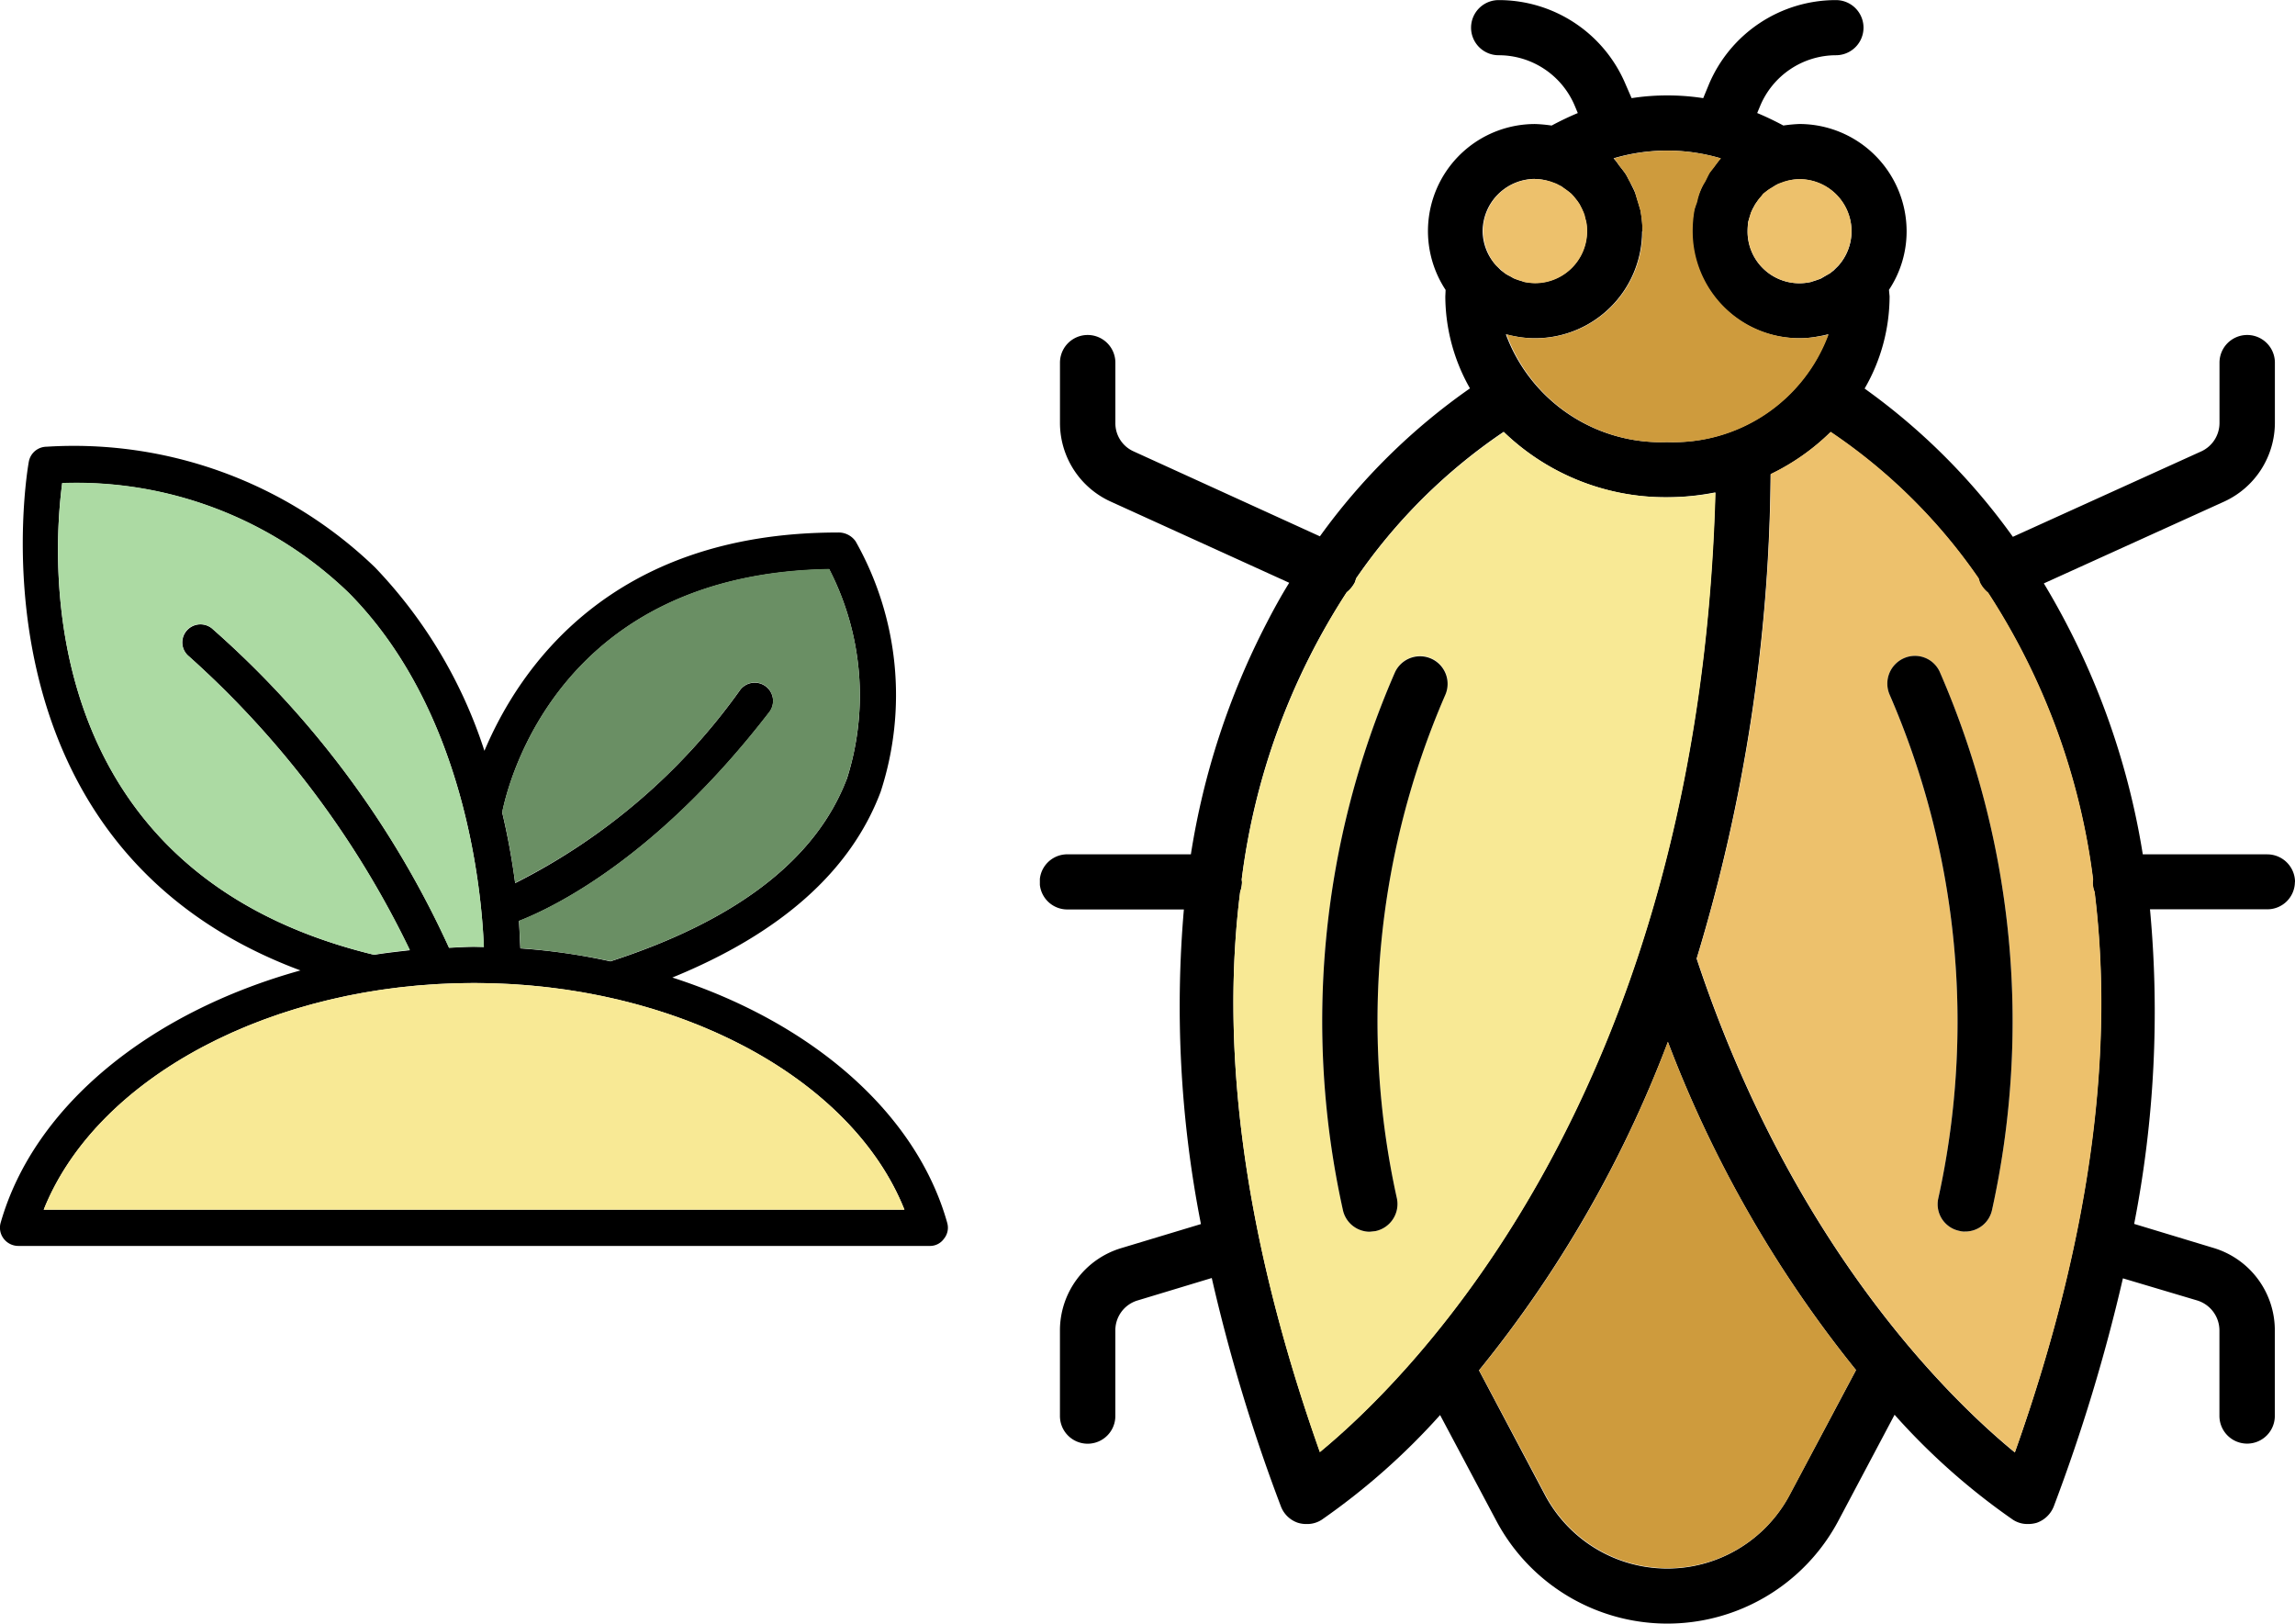 <svg xmlns="http://www.w3.org/2000/svg" xmlns:xlink="http://www.w3.org/1999/xlink" width="70.761" height="50.057" viewBox="0 0 70.761 50.057">
  <defs>
    <clipPath id="clip-path">
      <rect id="Rectángulo_403721" data-name="Rectángulo 403721" width="38.699" height="50.056" fill="none"/>
    </clipPath>
  </defs>
  <g id="_37" data-name="37" transform="translate(-194.239 -525.971)">
    <g id="Grupo_1107994" data-name="Grupo 1107994" transform="translate(226.301 525.972)">
      <g id="Grupo_1107993" data-name="Grupo 1107993" transform="translate(0 0)" clip-path="url(#clip-path)">
        <path id="Trazado_899669" data-name="Trazado 899669" d="M38.7,27.192a.857.857,0,0,0-.854-.854H34.006a23.308,23.308,0,0,0-3.051-8.354l5.566-2.525a2.679,2.679,0,0,0,1.558-2.422V11.179a.854.854,0,0,0-1.708,0v1.858a.964.964,0,0,1-.554.873L30,16.548a19.7,19.7,0,0,0-4.571-4.571,5.686,5.686,0,0,0,.77-2.844l-.019-.2a3.258,3.258,0,0,0,.544-1.8,3.311,3.311,0,0,0-3.3-3.313,4.457,4.457,0,0,0-.5.047c-.263-.141-.535-.272-.807-.385l.094-.225A2.54,2.54,0,0,1,24.545,1.7a.849.849,0,0,0,0-1.7,4.25,4.25,0,0,0-3.914,2.591l-.178.432a7.243,7.243,0,0,0-1.108-.084,7.121,7.121,0,0,0-1.1.084l-.188-.432A4.24,4.24,0,0,0,14.145,0a.849.849,0,0,0,0,1.7,2.543,2.543,0,0,1,2.347,1.558l.094.225c-.272.113-.544.244-.807.385a4.457,4.457,0,0,0-.5-.047,3.3,3.3,0,0,0-2.769,5.115l-.009.2a5.767,5.767,0,0,0,.76,2.835,19.355,19.355,0,0,0-4.627,4.562L2.882,13.91a.948.948,0,0,1-.554-.873V11.179a.854.854,0,0,0-1.708,0v1.858a2.663,2.663,0,0,0,1.558,2.422l5.51,2.506c-.244.394-.469.8-.695,1.239a23.311,23.311,0,0,0-2.337,7.133H.845a.849.849,0,0,0,0,1.7H4.44a34.767,34.767,0,0,0,.526,9.7l-2.459.742A2.65,2.65,0,0,0,.619,41.027v2.628a.854.854,0,1,0,1.708,0V41.027a.961.961,0,0,1,.666-.929L5.3,39.4a53.354,53.354,0,0,0,2.131,7.04.852.852,0,0,0,.526.507.868.868,0,0,0,.272.038.817.817,0,0,0,.46-.131,20.927,20.927,0,0,0,3.651-3.229l1.727,3.248a5.971,5.971,0,0,0,10.559,0l1.727-3.257a20.582,20.582,0,0,0,3.651,3.238.817.817,0,0,0,.46.131.949.949,0,0,0,.272-.038.876.876,0,0,0,.526-.507,54.526,54.526,0,0,0,2.131-7.03l2.3.685a.969.969,0,0,1,.676.929v2.628a.854.854,0,1,0,1.708,0V41.027a2.65,2.65,0,0,0-1.887-2.553l-2.45-.742a34.061,34.061,0,0,0,.488-9.7h3.614a.849.849,0,0,0,.854-.845M21.842,6.833l.028-.1.056-.178.047-.113.084-.15.066-.094.113-.141.066-.075a1.308,1.308,0,0,1,.178-.141l.131-.084a.776.776,0,0,1,.15-.084l.16-.056a1.421,1.421,0,0,1,.5-.094,1.612,1.612,0,0,1,1.605,1.614,1.592,1.592,0,0,1-.413,1.061l-.141.141-.113.084-.169.1-.113.066-.216.075-.094.028a1.511,1.511,0,0,1-.347.038,1.594,1.594,0,0,1-1.6-1.6c0-.1.009-.206.019-.3m-3.257.3a3.8,3.8,0,0,0-.066-.657l-.075-.253c-.038-.113-.066-.235-.113-.338s-.094-.188-.131-.272c-.056-.094-.1-.2-.16-.282s-.122-.16-.188-.244a1.53,1.53,0,0,0-.16-.206,5.821,5.821,0,0,1,3.3,0l-.16.206c-.066.084-.131.16-.188.244s-.094.188-.15.282a2.432,2.432,0,0,0-.131.272,2.039,2.039,0,0,0-.113.338l-.075.253a3.06,3.06,0,0,0-.066.657,3.3,3.3,0,0,0,3.3,3.295,3.01,3.01,0,0,0,.591-.056l.15-.028.16-.038a5.1,5.1,0,0,1-4.975,3.323,5.089,5.089,0,0,1-4.965-3.323l.16.038.141.028a3.179,3.179,0,0,0,.6.056,3.3,3.3,0,0,0,3.3-3.295m-3.3-1.614a1.463,1.463,0,0,1,.5.094l.15.056.16.075.131.1a1.032,1.032,0,0,1,.169.131l.075.075.113.141.066.1.075.141.047.113.056.178.028.1a1.553,1.553,0,0,1,.028.3,1.594,1.594,0,0,1-1.6,1.6,1.458,1.458,0,0,1-.347-.038l-.094-.028-.216-.075-.113-.066a.736.736,0,0,1-.169-.1l-.113-.084-.141-.141a1.6,1.6,0,0,1-.422-1.061,1.62,1.62,0,0,1,1.614-1.614M8.635,44.763C6.11,37.648,5.613,31.96,6.176,27.492a1.064,1.064,0,0,0,.056-.3l-.009-.084a20.981,20.981,0,0,1,3.238-8.851,1.02,1.02,0,0,0,.253-.31l.038-.122A17.174,17.174,0,0,1,14.3,13.31a7.169,7.169,0,0,0,5.04,2.018,7.715,7.715,0,0,0,1.483-.15c-.507,18.5-9.367,27.257-12.193,29.585m14.492,1.314a4.269,4.269,0,0,1-7.556,0l-2.027-3.83A36.673,36.673,0,0,0,19.364,32.12a36.9,36.9,0,0,0,5.8,10.118Zm6.936-1.3c-1.98-1.624-6.861-6.336-9.809-15.224a52.607,52.607,0,0,0,2.281-14.933,6.914,6.914,0,0,0,1.849-1.3,17.168,17.168,0,0,1,4.562,4.515l.038.122a.852.852,0,0,0,.253.319,21.013,21.013,0,0,1,3.238,8.842l-.009.084a.778.778,0,0,0,.056.3c.554,4.477.066,10.156-2.459,17.28" transform="translate(0 0.002)"/>
        <path id="Trazado_899670" data-name="Trazado 899670" d="M11.464,6.159A5.089,5.089,0,0,1,6.5,9.482,5.08,5.08,0,0,1,1.533,6.159l.15.038.141.028a3.253,3.253,0,0,0,.6.056,3.3,3.3,0,0,0,3.3-3.3,3.789,3.789,0,0,0-.066-.648l-.075-.253c-.038-.113-.066-.235-.1-.338a2.477,2.477,0,0,0-.141-.272c-.056-.094-.094-.2-.16-.291-.047-.075-.122-.15-.178-.235C4.95.875,4.9.79,4.846.734a5.821,5.821,0,0,1,3.3,0A1.8,1.8,0,0,0,7.981.94c-.056.084-.122.16-.178.235-.056.094-.1.2-.15.291a1.5,1.5,0,0,0-.141.272,2.015,2.015,0,0,0-.1.338c-.028.084-.066.169-.084.253a3.773,3.773,0,0,0-.056.648,3.3,3.3,0,0,0,3.3,3.3,3.154,3.154,0,0,0,.591-.056L11.3,6.2l.16-.038" transform="translate(12.856 4.149)" fill="#ce9b3d"/>
        <path id="Trazado_899671" data-name="Trazado 899671" d="M5.526,2.193a1.616,1.616,0,0,1-.413,1.07l-.141.131-.1.094-.178.094-.113.066a.732.732,0,0,1-.216.075l-.094.038a2.071,2.071,0,0,1-.347.038,1.6,1.6,0,0,1-1.6-1.605A2.843,2.843,0,0,1,2.344,1.9l.028-.1.056-.188.056-.1.075-.15.066-.094a.532.532,0,0,1,.113-.141L2.8,1.039,2.982.9,3.113.823l.16-.094.15-.056a1.726,1.726,0,0,1,.5-.084A1.6,1.6,0,0,1,5.526,2.193" transform="translate(19.498 4.933)" fill="#edc16c"/>
        <path id="Trazado_899672" data-name="Trazado 899672" d="M4.666,2.193A1.61,1.61,0,0,1,3.061,3.8a2.069,2.069,0,0,1-.338-.038l-.094-.038a.732.732,0,0,1-.216-.075l-.122-.066-.169-.094-.1-.094-.15-.131a1.665,1.665,0,0,1-.413-1.07A1.6,1.6,0,0,1,3.061.588a1.791,1.791,0,0,1,.507.084l.15.056.15.084.141.094.169.131.075.084.113.141.066.094.075.15.047.1A.715.715,0,0,1,4.61,1.8l.028.1a1.457,1.457,0,0,1,.028.291" transform="translate(12.21 4.933)" fill="#edc16c"/>
        <path id="Trazado_899673" data-name="Trazado 899673" d="M14.023,3.428a7.209,7.209,0,0,1-5.05-2.009A17.16,17.16,0,0,0,4.421,5.934l-.038.113a.836.836,0,0,1-.253.31A21.2,21.2,0,0,0,.892,15.217L.9,15.3a.8.8,0,0,1-.056.291C.281,20.069.779,25.748,3.3,32.872,6.138,30.535,14.99,21.778,15.5,3.287a7.617,7.617,0,0,1-1.474.141m-6.861,6.1A25.257,25.257,0,0,0,5.678,25.053a.854.854,0,0,1-.666,1l-.178.019a.85.85,0,0,1-.826-.685A26.9,26.9,0,0,1,5.613,8.834a.849.849,0,1,1,1.549.695" transform="translate(5.332 11.902)" fill="#f8e995"/>
        <path id="Trazado_899674" data-name="Trazado 899674" d="M14.426,15.6a.778.778,0,0,1-.056-.3l.009-.084a21.013,21.013,0,0,0-3.238-8.842.955.955,0,0,1-.253-.319l-.038-.122A17.168,17.168,0,0,0,6.288,1.418a6.914,6.914,0,0,1-1.849,1.3A52.275,52.275,0,0,1,2.158,17.656c2.947,8.889,7.828,13.61,9.809,15.224,2.534-7.124,3.013-12.8,2.459-17.28m-3.163,9.8a.844.844,0,0,1-.835.676.52.52,0,0,1-.169-.019.838.838,0,0,1-.657-.995A25.315,25.315,0,0,0,8.109,9.537.856.856,0,0,1,8.541,8.4a.839.839,0,0,1,1.117.441A26.962,26.962,0,0,1,11.263,25.4" transform="translate(18.097 11.894)" fill="#edc16c"/>
        <path id="Trazado_899675" data-name="Trazado 899675" d="M13.063,13.54l-2.037,3.839a4.27,4.27,0,0,1-7.546,0L1.443,13.55A36.344,36.344,0,0,0,7.262,3.422a37.14,37.14,0,0,0,5.8,10.118" transform="translate(12.101 28.699)" fill="#ce9b3d"/>
        <path id="Trazado_899676" data-name="Trazado 899676" d="M4.7,3.353A25.257,25.257,0,0,0,3.213,18.878a.854.854,0,0,1-.666,1l-.178.019a.85.85,0,0,1-.826-.685A26.9,26.9,0,0,1,3.148,2.658.849.849,0,1,1,4.7,3.353" transform="translate(7.797 18.078)"/>
        <path id="Trazado_899677" data-name="Trazado 899677" d="M6.014,19.225a.844.844,0,0,1-.835.676.52.52,0,0,1-.169-.019.838.838,0,0,1-.657-.995A25.315,25.315,0,0,0,2.86,3.362a.856.856,0,0,1,.432-1.136.839.839,0,0,1,1.117.441A26.962,26.962,0,0,1,6.014,19.225" transform="translate(23.346 18.068)"/>
      </g>
    </g>
    <g id="Grupo_1107995" data-name="Grupo 1107995" transform="translate(4.15 -2.161)">
      <path id="Trazado_899678" data-name="Trazado 899678" d="M29.205,26.107a.535.535,0,0,1-.1.489.524.524,0,0,1-.437.222H.563A.569.569,0,0,1,.118,26.6a.557.557,0,0,1-.1-.489c1.03-3.623,4.616-6.5,9.246-7.787C-1.238,14.416.866,2.755.889,2.636a.562.562,0,0,1,.548-.459A13.378,13.378,0,0,1,11.565,5.9a14.706,14.706,0,0,1,3.371,5.653C16,9.037,18.8,4.822,25.834,4.822a.639.639,0,0,1,.548.274,9.635,9.635,0,0,1,.771,7.72c-.926,2.46-3.1,4.371-6.423,5.727,4.26,1.371,7.513,4.142,8.476,7.564M1.348,25.7H27.886c-1.63-4.082-7.053-6.987-13.269-6.987S2.978,21.617,1.348,25.7M26.108,12.43a8.486,8.486,0,0,0-.541-6.475c-8.29.133-9.891,6.535-10.083,7.5a21.673,21.673,0,0,1,.4,2.178,19.016,19.016,0,0,0,6.942-5.964.565.565,0,0,1,.889.7C20.24,14.875,17.04,16.394,16,16.8c.022.341.03.622.044.845a18.724,18.724,0,0,1,2.778.4c3.882-1.259,6.335-3.141,7.283-5.616M14.617,17.594l.3.007c-.067-1.741-.57-7.29-4.164-10.913A12.1,12.1,0,0,0,1.918,3.3c-.3,2.26-.956,11.987,9.617,14.543.363-.059.733-.1,1.1-.141A29.017,29.017,0,0,0,5.83,8.645a.555.555,0,0,1-.081-.785.562.562,0,0,1,.785-.081,29.243,29.243,0,0,1,7.312,9.846c.252-.007.5-.03.771-.03" transform="translate(190.089 539.728)"/>
      <path id="Trazado_899679" data-name="Trazado 899679" d="M26.72,11.393H.182C1.812,7.31,7.228,4.406,13.451,4.406S25.09,7.31,26.72,11.393" transform="translate(191.255 554.034)" fill="#f8e995"/>
      <path id="Trazado_899680" data-name="Trazado 899680" d="M12.173,2.683a8.486,8.486,0,0,1,.541,6.475c-.948,2.475-3.4,4.364-7.283,5.616a20.9,20.9,0,0,0-2.778-.4c-.015-.222-.022-.5-.044-.845,1.037-.407,4.238-1.926,7.713-6.438A.562.562,0,1,0,9.432,6.4,18.826,18.826,0,0,1,2.49,12.359a21.673,21.673,0,0,0-.4-2.178c.193-.963,1.793-7.364,10.083-7.5" transform="translate(203.483 542.992)" fill="#6a8f64"/>
      <path id="Trazado_899681" data-name="Trazado 899681" d="M13.374,16.631l-.3-.007c-.267,0-.519.015-.778.03A29.305,29.305,0,0,0,4.979,6.8a.57.57,0,0,0-.785.081.555.555,0,0,0,.081.785,29.085,29.085,0,0,1,6.816,9.054c-.378.044-.741.081-1.111.148C-.592,14.312.075,4.585.371,2.325A12.108,12.108,0,0,1,9.21,5.711c3.593,3.63,4.09,9.18,4.164,10.921" transform="translate(191.636 540.698)" fill="#acdaa3"/>
    </g>
  </g>
</svg>

